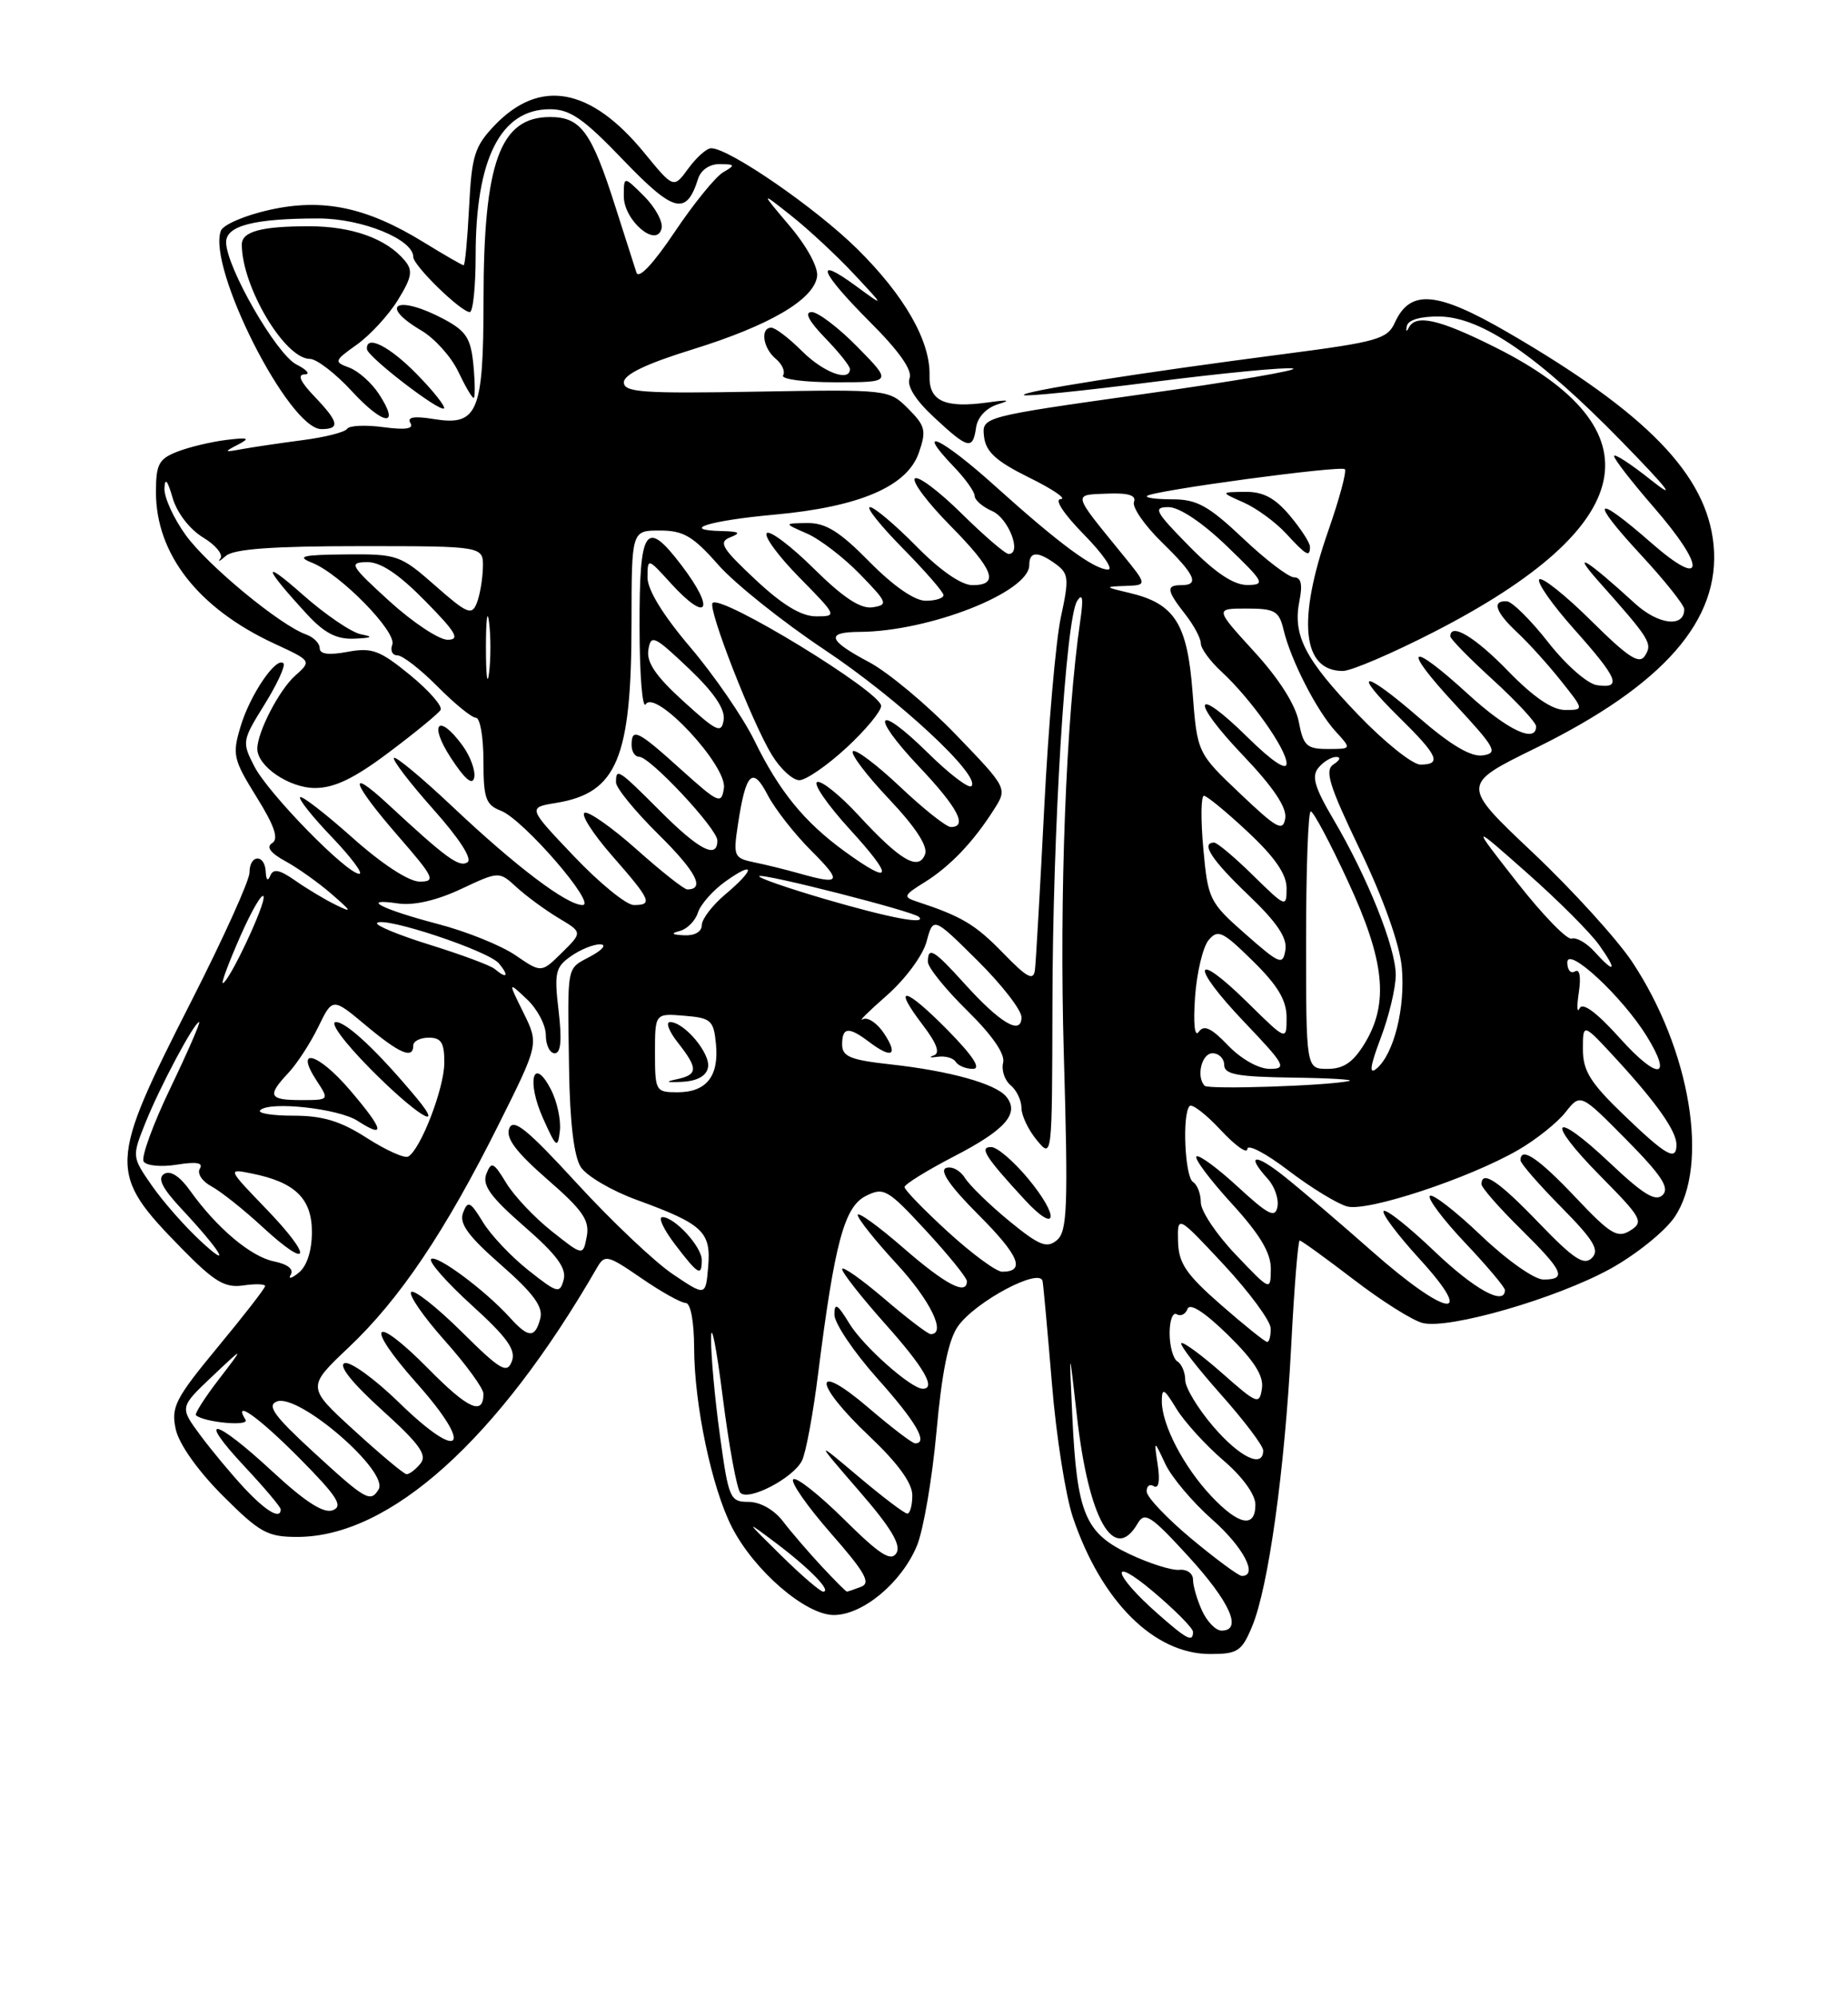 <?xml version="1.0" encoding="UTF-8" standalone="no"?>
<!DOCTYPE svg PUBLIC "-//W3C//DTD SVG 1.1//EN" "http://www.w3.org/Graphics/SVG/1.1/DTD/svg11.dtd" >
<svg xmlns="http://www.w3.org/2000/svg" xmlns:xlink="http://www.w3.org/1999/xlink" version="1.1" viewBox="0 0 237 256">
 <g >
 <path fill="currentColor"
d=" M 160.58 208.46 C 162.67 203.46 164.76 188.44 165.59 172.55 C 165.97 165.10 166.47 159.00 166.68 159.00 C 166.90 159.00 170.00 161.25 173.59 163.99 C 177.17 166.74 181.15 169.25 182.44 169.57 C 185.81 170.42 199.62 166.43 206.55 162.61 C 209.82 160.80 213.51 157.83 214.75 156.01 C 219.26 149.38 216.80 134.57 209.33 123.30 C 207.39 120.39 201.66 114.08 196.59 109.29 C 187.36 100.58 187.36 100.58 196.93 95.89 C 213.35 87.83 220.68 79.47 219.76 69.85 C 218.90 60.89 211.24 52.98 193.43 42.64 C 184.27 37.32 180.86 37.02 178.88 41.36 C 177.93 43.46 176.62 43.83 164.66 45.38 C 146.12 47.79 130.86 50.19 131.31 50.64 C 131.52 50.85 138.99 50.09 147.91 48.95 C 156.83 47.81 164.89 47.04 165.81 47.23 C 166.74 47.42 158.14 48.90 146.70 50.50 C 125.91 53.43 125.91 53.43 126.20 55.96 C 126.43 57.92 127.75 59.12 132.00 61.22 C 135.03 62.71 136.84 63.95 136.04 63.97 C 135.18 63.99 136.40 65.85 139.00 68.50 C 141.43 70.98 142.83 73.00 142.11 73.00 C 140.31 73.00 135.83 69.69 127.62 62.30 C 120.73 56.09 117.14 54.41 122.32 59.82 C 123.80 61.35 125.00 63.04 125.00 63.57 C 125.00 64.09 126.01 64.97 127.25 65.51 C 129.35 66.43 131.10 71.00 129.35 71.00 C 128.92 71.00 126.20 68.66 123.31 65.81 C 120.41 62.95 117.73 60.94 117.33 61.33 C 116.94 61.73 118.95 64.41 121.81 67.31 C 127.48 73.05 128.22 75.00 124.71 75.00 C 123.29 75.00 120.56 73.11 117.50 70.00 C 114.79 67.25 112.12 65.00 111.57 65.00 C 111.02 65.00 112.92 67.38 115.78 70.28 C 118.65 73.19 121.00 75.89 121.00 76.28 C 121.00 76.68 119.97 77.00 118.71 77.00 C 117.29 77.00 114.56 75.11 111.50 72.00 C 107.69 68.13 105.89 67.01 103.54 67.04 C 100.50 67.08 100.50 67.08 103.50 68.39 C 105.15 69.11 108.21 71.46 110.29 73.60 C 113.83 77.24 113.94 77.52 111.91 77.84 C 110.37 78.07 108.17 76.63 104.39 72.90 C 101.45 69.99 98.73 67.94 98.34 68.33 C 97.94 68.72 99.83 71.29 102.52 74.02 C 107.36 78.94 107.39 79.00 104.67 79.00 C 102.77 79.00 100.36 77.55 96.88 74.29 C 92.54 70.23 92.10 69.48 93.67 68.86 C 95.08 68.31 94.83 68.12 92.58 68.07 C 87.06 67.94 90.96 66.72 99.36 65.96 C 110.21 64.97 116.34 62.35 117.83 58.05 C 118.83 55.20 118.68 54.59 116.47 52.38 C 114.01 49.92 113.93 49.91 97.00 50.20 C 82.42 50.46 80.00 50.29 80.01 49.00 C 80.02 47.99 82.91 46.61 88.83 44.78 C 98.69 41.72 104.36 38.41 104.79 35.44 C 104.96 34.29 103.49 31.58 101.29 28.98 C 97.50 24.50 97.50 24.50 101.50 27.67 C 103.70 29.41 107.30 32.76 109.50 35.11 C 113.50 39.39 113.50 39.39 109.75 36.64 C 104.27 32.63 105.17 34.86 111.62 41.32 C 115.31 45.00 117.04 47.47 116.65 48.48 C 116.27 49.46 117.40 51.28 119.78 53.48 C 124.17 57.57 124.76 57.71 125.18 54.79 C 125.37 53.46 126.50 52.27 128.00 51.81 C 129.73 51.28 129.33 51.21 126.71 51.58 C 121.17 52.35 119.12 51.42 119.21 48.16 C 119.34 43.74 116.01 37.90 109.93 31.90 C 104.61 26.65 93.51 19.00 91.20 19.00 C 90.63 19.00 89.32 20.17 88.28 21.59 C 86.39 24.18 86.39 24.18 82.62 19.58 C 75.75 11.20 69.24 10.01 63.44 16.06 C 60.87 18.75 60.49 19.94 60.16 26.55 C 59.95 30.65 59.64 34.00 59.46 34.00 C 59.28 34.00 56.97 32.67 54.32 31.04 C 47.00 26.54 41.39 25.37 34.53 26.91 C 31.42 27.60 28.63 28.80 28.33 29.57 C 26.54 34.26 37.04 55.00 41.21 55.00 C 43.66 55.00 43.46 54.09 40.31 50.80 C 38.52 48.93 38.10 48.00 39.06 47.99 C 39.85 47.98 39.38 47.41 38.02 46.72 C 35.44 45.41 29.00 34.21 29.00 31.04 C 29.00 28.92 32.61 28.00 40.87 28.00 C 46.43 28.01 53.00 30.68 53.00 32.93 C 53.00 34.04 59.11 39.99 60.25 40.00 C 60.66 40.00 61.00 36.73 61.00 32.74 C 61.00 20.33 64.21 14.00 70.52 14.00 C 73.11 14.00 74.82 15.18 79.95 20.53 C 86.44 27.28 88.02 27.67 89.53 22.91 C 89.89 21.78 91.03 21.01 92.32 21.03 C 94.30 21.06 94.33 21.16 92.73 22.09 C 91.76 22.66 88.96 26.10 86.52 29.74 C 83.77 33.84 81.90 35.82 81.62 34.93 C 81.36 34.14 80.15 30.35 78.92 26.50 C 75.86 16.88 74.49 15.00 70.54 15.00 C 64.12 15.00 62.01 20.82 62.01 38.56 C 62.00 52.87 61.26 54.63 55.63 53.71 C 53.10 53.30 52.17 53.46 52.63 54.21 C 53.10 54.97 52.02 55.13 49.15 54.75 C 46.87 54.44 44.79 54.54 44.52 54.96 C 44.26 55.39 41.67 56.05 38.77 56.42 C 35.87 56.80 32.38 57.32 31.00 57.57 C 28.74 57.99 28.69 57.93 30.50 57.00 C 32.15 56.14 31.89 56.04 29.00 56.39 C 27.07 56.63 24.26 57.30 22.75 57.89 C 20.37 58.81 20.00 59.50 20.00 63.07 C 20.00 71.03 25.43 77.97 35.17 82.49 C 39.97 84.71 39.97 84.71 37.85 86.61 C 35.80 88.43 33.00 93.84 33.00 95.97 C 33.00 98.22 37.09 101.00 40.40 101.00 C 42.89 101.00 45.44 99.77 49.89 96.42 C 53.24 93.91 56.21 91.47 56.50 91.00 C 56.79 90.53 55.03 88.52 52.59 86.52 C 48.70 83.34 47.70 82.97 44.57 83.55 C 42.17 84.00 41.00 83.85 41.00 83.08 C 41.00 82.45 40.21 81.66 39.25 81.32 C 35.94 80.15 26.65 72.49 23.83 68.60 C 22.27 66.45 21.04 63.75 21.09 62.60 C 21.15 61.16 21.48 61.54 22.13 63.79 C 22.68 65.71 24.30 67.82 26.03 68.88 C 27.66 69.86 28.66 71.08 28.26 71.59 C 27.86 72.09 28.18 71.94 28.97 71.25 C 29.98 70.36 34.99 70.00 46.20 70.00 C 62.00 70.00 62.00 70.00 61.93 72.75 C 61.89 74.26 61.54 76.32 61.14 77.31 C 60.51 78.92 59.90 78.66 55.81 75.06 C 51.35 71.14 50.97 71.00 44.35 71.06 C 38.78 71.11 37.97 71.31 40.00 72.12 C 43.62 73.54 50.93 81.01 50.31 82.63 C 50.02 83.38 50.32 84.00 50.97 84.00 C 51.62 84.00 53.94 85.80 56.12 88.00 C 58.30 90.20 60.51 92.00 61.04 92.00 C 61.57 92.00 62.00 94.49 62.00 97.52 C 62.00 102.33 62.29 103.16 64.25 103.92 C 67.12 105.03 76.61 116.00 74.71 116.00 C 72.69 116.00 66.19 111.09 58.03 103.39 C 54.14 99.72 50.76 96.91 50.52 97.14 C 50.29 97.38 52.55 100.34 55.56 103.72 C 58.93 107.50 60.62 110.12 59.94 110.53 C 58.87 111.20 57.22 109.99 49.75 103.07 C 44.40 98.12 45.12 100.33 51.07 107.17 C 55.68 112.47 55.93 113.00 53.82 113.00 C 52.42 112.99 49.00 110.76 45.20 107.37 C 41.74 104.29 38.72 101.95 38.49 102.18 C 38.25 102.41 40.09 104.72 42.57 107.30 C 45.04 109.89 46.62 112.00 46.08 112.00 C 44.47 112.00 34.43 101.73 32.63 98.25 C 31.01 95.11 31.04 94.94 33.93 90.29 C 35.55 87.68 36.64 85.31 36.35 85.02 C 35.43 84.11 32.07 89.05 30.86 93.09 C 29.77 96.72 29.90 97.32 32.90 102.15 C 35.21 105.86 35.77 107.52 34.91 108.06 C 34.10 108.55 34.66 109.32 36.60 110.38 C 38.20 111.25 40.85 113.14 42.50 114.57 C 45.17 116.89 45.23 117.04 43.00 115.95 C 41.62 115.27 39.30 113.88 37.84 112.85 C 35.85 111.46 35.04 111.30 34.66 112.24 C 34.36 113.00 34.13 112.81 34.08 111.75 C 33.97 109.41 32.00 109.49 32.00 111.83 C 32.00 112.84 28.65 120.25 24.55 128.30 C 13.85 149.34 13.81 150.33 23.31 160.03 C 27.49 164.29 28.84 165.10 31.18 164.76 C 32.73 164.53 34.00 164.57 34.00 164.84 C 34.00 165.11 31.27 168.63 27.92 172.67 C 22.46 179.28 21.92 180.34 22.54 183.20 C 22.96 185.10 25.37 188.50 28.55 191.69 C 33.34 196.47 34.30 197.00 38.18 196.99 C 50.02 196.96 63.83 184.55 76.56 162.49 C 77.56 160.76 77.90 160.84 82.24 163.82 C 84.78 165.57 87.34 167.00 87.93 167.00 C 88.56 167.00 89.01 169.34 89.02 172.75 C 89.04 180.06 91.27 190.65 93.85 195.71 C 96.70 201.30 103.31 207.00 106.93 207.00 C 110.65 207.00 115.61 202.87 117.59 198.13 C 118.42 196.13 119.55 189.55 120.10 183.50 C 120.79 175.88 121.63 171.73 122.85 170.00 C 125.10 166.81 133.41 162.40 133.71 164.22 C 133.83 164.93 134.37 170.90 134.92 177.50 C 135.46 184.10 136.67 191.75 137.60 194.50 C 141.25 205.27 148.01 212.00 155.20 212.00 C 158.72 212.00 159.25 211.66 160.58 208.46 Z  M 59.32 95.56 C 56.25 91.35 54.93 92.71 57.81 97.12 C 59.62 99.89 60.60 100.72 60.82 99.65 C 60.99 98.77 60.32 96.93 59.32 95.56 Z  M 46.29 81.30 C 45.07 81.06 41.69 78.76 38.79 76.19 C 33.49 71.50 33.77 72.65 39.39 78.75 C 41.62 81.16 43.18 81.96 45.45 81.86 C 47.74 81.76 47.95 81.62 46.29 81.30 Z  M 48.58 50.48 C 47.65 49.06 45.94 47.54 44.79 47.12 C 42.80 46.38 42.84 46.25 45.78 44.16 C 47.47 42.95 49.84 40.38 51.03 38.45 C 52.82 35.55 52.98 34.68 51.92 33.41 C 49.58 30.59 45.16 29.00 39.63 29.00 C 33.48 29.00 31.00 29.68 31.01 31.36 C 31.03 36.78 36.53 46.00 39.74 46.00 C 40.60 46.00 43.04 47.87 45.15 50.17 C 49.24 54.60 51.41 54.79 48.58 50.48 Z  M 53.48 47.98 C 49.95 44.37 46.91 42.84 47.06 44.75 C 47.13 45.74 56.37 52.84 56.94 52.35 C 57.17 52.14 55.62 50.17 53.48 47.98 Z  M 60.72 46.86 C 60.39 43.35 59.81 42.45 56.92 40.90 C 50.95 37.73 48.41 39.04 54.06 42.38 C 55.74 43.37 57.85 45.72 58.75 47.59 C 59.64 49.47 60.53 51.00 60.74 51.00 C 60.94 51.00 60.93 49.14 60.72 46.86 Z  M 110.00 44.50 C 107.57 42.02 104.91 40.00 104.10 40.00 C 103.12 40.00 103.72 41.14 105.80 43.30 C 107.56 45.11 109.00 46.91 109.00 47.30 C 109.00 49.01 105.59 47.74 102.85 45.00 C 101.20 43.35 99.43 42.00 98.92 42.00 C 97.47 42.00 97.84 44.63 99.49 45.99 C 100.31 46.67 100.73 47.63 100.43 48.11 C 100.13 48.60 103.15 49.00 107.15 49.00 C 114.42 49.00 114.42 49.00 110.00 44.50 Z  M 82.60 25.14 C 80.00 22.55 80.00 22.55 80.00 25.15 C 80.00 28.28 84.25 31.87 84.85 29.26 C 85.04 28.42 84.03 26.57 82.60 25.14 Z  M 148.50 206.86 C 142.71 201.78 142.15 199.16 147.88 203.99 C 150.70 206.37 153.00 208.69 153.00 209.16 C 153.00 210.54 152.25 210.16 148.50 206.86 Z  M 154.16 206.45 C 153.52 205.05 153.00 203.26 153.00 202.46 C 153.00 201.67 152.21 201.11 151.25 201.21 C 150.29 201.31 147.41 200.40 144.85 199.19 C 139.14 196.49 138.11 194.00 137.52 181.52 C 137.10 172.50 137.10 172.50 138.10 181.39 C 139.59 194.71 142.86 200.52 145.91 195.25 C 146.80 193.72 147.60 194.24 152.42 199.50 C 157.75 205.33 159.39 209.00 156.66 209.00 C 155.92 209.00 154.80 207.85 154.16 206.45 Z  M 100.19 199.38 C 95.50 194.76 95.50 194.76 99.60 197.84 C 103.88 201.07 106.72 204.00 105.56 204.00 C 105.19 204.00 102.77 201.92 100.19 199.38 Z  M 105.36 200.75 C 103.70 198.96 101.47 196.38 100.42 195.00 C 99.28 193.51 97.49 192.50 96.00 192.50 C 93.62 192.50 93.44 192.09 92.33 184.00 C 91.68 179.32 91.17 173.70 91.19 171.50 C 91.21 169.30 91.88 172.68 92.68 179.00 C 93.48 185.32 94.50 190.88 94.95 191.34 C 96.02 192.42 101.68 189.48 102.84 187.24 C 103.34 186.28 104.28 181.22 104.93 176.00 C 107.04 159.29 108.28 154.67 111.04 153.29 C 113.34 152.13 113.83 152.41 118.75 157.73 C 121.64 160.86 124.00 163.77 124.00 164.21 C 124.00 166.09 121.27 164.66 115.83 159.93 C 112.62 157.14 110.00 155.25 110.00 155.73 C 110.00 156.20 112.25 159.02 115.00 162.00 C 119.33 166.69 121.42 171.00 119.36 171.00 C 119.00 171.00 116.30 168.94 113.36 166.42 C 110.41 163.91 108.00 162.22 108.00 162.67 C 108.01 163.13 110.48 166.27 113.50 169.66 C 118.51 175.27 120.09 178.00 118.34 178.00 C 116.84 178.00 110.69 172.54 108.92 169.63 C 107.39 167.12 107.01 166.90 107.01 168.50 C 107.01 169.60 109.48 173.27 112.50 176.66 C 117.50 182.25 119.09 185.00 117.36 185.00 C 117.00 185.00 114.30 182.94 111.36 180.42 C 104.14 174.26 104.26 177.24 111.50 184.09 C 115.14 187.53 117.00 190.09 117.00 191.65 C 117.00 192.94 116.71 194.00 116.36 194.00 C 116.00 194.00 113.19 191.87 110.11 189.27 C 104.50 184.54 104.50 184.54 110.17 191.09 C 114.28 195.82 115.60 198.03 114.96 199.07 C 114.26 200.19 112.82 199.27 108.23 194.72 C 105.02 191.55 102.09 189.24 101.73 189.61 C 101.36 189.97 103.54 193.08 106.55 196.52 C 110.93 201.51 111.72 202.89 110.44 203.38 C 109.56 203.72 108.74 204.00 108.61 204.00 C 108.49 204.00 107.03 202.54 105.36 200.75 Z  M 152.81 197.24 C 149.68 194.63 147.09 191.91 147.06 191.19 C 147.03 190.47 147.44 190.16 147.98 190.49 C 148.59 190.86 148.78 189.83 148.48 187.80 C 147.98 184.50 147.98 184.50 149.44 187.62 C 150.24 189.34 152.95 192.54 155.45 194.75 C 159.45 198.27 161.42 202.02 159.25 201.99 C 158.84 201.98 155.94 199.84 152.81 197.24 Z  M 155.33 191.75 C 151.80 187.99 149.00 182.62 149.00 179.60 C 149.01 177.81 149.28 177.95 150.87 180.56 C 151.90 182.24 154.60 185.21 156.87 187.16 C 159.34 189.27 161.00 191.56 161.00 192.85 C 161.00 195.92 158.87 195.51 155.33 191.75 Z  M 31.35 190.75 C 29.68 188.96 27.12 185.89 25.67 183.93 C 23.04 180.37 23.04 180.37 27.20 176.43 C 31.36 172.50 31.36 172.50 28.06 176.80 C 26.24 179.16 24.93 181.23 25.13 181.40 C 26.22 182.32 32.03 182.85 31.49 181.98 C 29.78 179.21 33.23 181.68 38.46 186.96 C 43.25 191.80 44.05 193.05 42.68 193.57 C 41.51 194.02 39.17 192.52 34.94 188.61 C 27.45 181.67 25.08 181.24 31.36 187.96 C 33.91 190.68 36.00 193.16 36.00 193.46 C 36.00 194.81 34.14 193.73 31.35 190.75 Z  M 40.17 186.09 C 35.14 181.47 34.19 180.14 35.51 179.63 C 38.31 178.56 49.96 188.64 48.55 190.91 C 47.50 192.62 46.90 192.27 40.17 186.09 Z  M 45.42 183.34 C 39.34 177.79 39.34 177.79 44.72 172.70 C 51.27 166.51 57.09 157.86 63.94 144.15 C 69.11 133.81 69.11 133.81 67.13 129.80 C 65.15 125.79 65.15 125.79 67.57 128.07 C 68.91 129.32 70.00 131.40 70.00 132.67 C 70.00 133.95 70.51 135.00 71.14 135.00 C 71.93 135.00 72.08 133.33 71.64 129.56 C 71.06 124.68 71.23 123.95 73.22 122.56 C 74.44 121.70 76.13 121.02 76.97 121.04 C 77.84 121.06 77.30 121.73 75.75 122.57 C 72.59 124.28 72.78 123.33 72.98 137.00 C 73.08 143.85 73.61 148.22 74.48 149.58 C 75.22 150.73 78.46 152.63 81.68 153.80 C 90.15 156.89 91.21 157.88 90.82 162.37 C 90.50 166.15 90.50 166.15 86.28 163.31 C 83.96 161.75 78.44 156.52 74.01 151.70 C 67.63 144.75 65.83 143.28 65.31 144.63 C 64.83 145.87 66.16 147.64 70.19 151.16 C 74.75 155.12 75.64 156.42 75.25 158.48 C 74.77 160.99 74.77 160.99 70.76 157.81 C 68.55 156.06 65.92 153.28 64.92 151.62 C 63.29 148.94 63.01 148.82 62.37 150.47 C 61.82 151.92 62.91 153.42 67.23 157.19 C 71.39 160.81 72.67 162.54 72.29 164.01 C 71.80 165.85 71.50 165.77 67.76 162.81 C 65.55 161.06 62.92 158.28 61.92 156.62 C 60.31 153.99 60.00 153.84 59.39 155.43 C 58.86 156.82 60.01 158.40 64.25 162.12 C 68.43 165.79 69.68 167.50 69.29 169.00 C 68.62 171.54 67.78 171.52 65.40 168.89 C 62.25 165.40 55.95 160.72 55.29 161.38 C 54.95 161.72 57.30 164.39 60.52 167.31 C 65.06 171.43 66.20 173.04 65.64 174.49 C 65.02 176.12 64.18 175.63 59.16 170.65 C 55.98 167.51 53.09 165.24 52.73 165.60 C 52.37 165.96 54.31 168.77 57.04 171.83 C 59.77 174.89 62.00 177.96 62.00 178.64 C 62.00 181.48 60.04 180.61 55.00 175.50 C 47.79 168.20 46.59 169.59 53.45 177.30 C 60.86 185.62 59.17 187.55 51.24 179.83 C 48.08 176.75 44.91 174.45 44.19 174.72 C 43.37 175.02 45.16 177.26 48.97 180.71 C 53.85 185.12 54.83 186.50 53.91 187.61 C 53.27 188.38 52.47 188.98 52.13 188.95 C 51.78 188.92 48.76 186.39 45.42 183.34 Z  M 90.00 161.50 C 90.00 159.79 86.52 156.00 84.95 156.00 C 84.37 156.00 85.10 157.57 86.57 159.50 C 89.55 163.40 90.00 163.67 90.00 161.50 Z  M 70.65 139.63 C 68.38 135.26 67.49 138.53 69.64 143.33 C 71.34 147.13 71.53 147.27 71.80 144.95 C 71.96 143.55 71.44 141.16 70.65 139.63 Z  M 155.58 182.82 C 153.61 180.52 152.00 177.85 152.00 176.88 C 152.00 175.91 151.55 174.84 151.00 174.50 C 150.45 174.16 150.00 172.53 150.00 170.88 C 150.00 169.23 150.41 168.14 150.91 168.45 C 151.42 168.76 152.04 168.45 152.30 167.76 C 152.60 166.96 154.51 168.20 157.48 171.10 C 160.85 174.41 162.08 176.34 161.84 177.96 C 161.52 180.09 161.24 179.98 156.71 175.98 C 154.07 173.66 151.73 171.94 151.50 172.16 C 151.28 172.39 153.55 175.33 156.55 178.70 C 159.55 182.07 162.00 185.31 162.00 185.91 C 162.00 188.25 158.99 186.80 155.58 182.82 Z  M 156.59 167.25 C 152.10 163.32 151.15 161.92 151.08 159.11 C 151.00 155.73 151.00 155.73 156.96 162.11 C 160.23 165.63 162.93 169.29 162.96 170.25 C 162.98 171.21 162.78 172.00 162.51 172.00 C 162.24 172.00 159.58 169.86 156.59 167.25 Z  M 175.98 160.40 C 171.87 156.77 166.81 152.46 164.75 150.82 C 160.93 147.77 159.72 147.93 162.59 151.10 C 163.46 152.06 164.02 153.67 163.83 154.67 C 163.54 156.17 162.67 155.73 158.72 152.09 C 156.10 149.68 153.72 147.94 153.44 148.23 C 153.15 148.51 155.19 151.23 157.96 154.26 C 161.59 158.23 162.99 160.58 162.98 162.64 C 162.95 165.50 162.95 165.50 158.48 160.81 C 156.01 158.23 154.00 155.22 154.00 154.12 C 154.00 153.02 153.55 151.84 153.00 151.50 C 151.95 150.85 151.59 142.74 152.57 141.76 C 152.89 141.45 154.68 142.83 156.55 144.84 C 158.42 146.85 159.96 147.94 159.97 147.27 C 159.99 146.59 162.36 147.83 165.25 150.04 C 168.14 152.24 171.53 154.31 172.79 154.64 C 175.42 155.32 188.38 151.04 194.68 147.41 C 196.97 146.09 199.72 143.90 200.77 142.56 C 202.69 140.13 202.69 140.13 208.55 146.05 C 213.06 150.61 214.15 152.25 213.24 153.16 C 212.33 154.07 210.77 153.12 206.47 149.06 C 199.04 142.04 198.06 143.48 205.30 150.79 C 210.56 156.11 210.84 156.62 209.08 157.72 C 207.43 158.75 206.54 158.21 202.04 153.45 C 197.30 148.44 195.00 146.89 195.00 148.72 C 195.00 149.11 197.34 151.81 200.21 154.71 C 204.40 158.95 205.17 160.23 204.15 161.24 C 203.14 162.25 201.81 161.37 197.36 156.75 C 192.20 151.38 190.00 149.90 190.00 151.79 C 190.00 152.22 192.25 154.79 195.00 157.50 C 200.52 162.94 201.00 164.00 197.93 164.00 C 196.77 164.00 193.22 161.49 189.92 158.34 C 186.66 155.23 183.71 152.95 183.38 153.28 C 183.05 153.62 185.08 156.32 187.89 159.29 C 190.70 162.26 193.00 164.99 193.00 165.35 C 193.00 167.43 189.09 165.28 183.92 160.34 C 180.66 157.23 177.75 154.92 177.45 155.22 C 177.16 155.51 179.23 158.28 182.06 161.37 C 189.45 169.46 185.55 168.84 175.98 160.40 Z  M 37.29 163.37 C 37.71 162.68 36.88 162.03 35.15 161.68 C 32.17 161.08 27.80 157.40 24.37 152.60 C 23.06 150.76 21.85 149.98 21.06 150.46 C 20.17 151.01 20.77 152.25 23.21 154.87 C 28.36 160.38 29.89 162.94 25.71 159.05 C 23.67 157.16 20.86 153.96 19.46 151.94 C 16.92 148.27 16.91 148.25 18.66 143.89 C 20.52 139.26 24.92 131.00 25.54 131.00 C 25.74 131.00 24.09 134.80 21.86 139.44 C 19.63 144.08 18.08 148.33 18.42 148.87 C 18.76 149.42 20.66 149.60 22.67 149.28 C 25.20 148.87 26.10 149.03 25.63 149.79 C 25.25 150.40 25.92 151.42 27.12 152.06 C 28.31 152.70 31.26 155.04 33.66 157.26 C 39.82 162.93 40.19 161.23 34.16 154.97 C 29.16 149.78 29.16 149.78 32.28 150.41 C 37.84 151.52 40.00 153.62 40.00 157.90 C 40.00 160.31 39.37 162.27 38.31 163.13 C 37.38 163.88 36.92 163.99 37.29 163.37 Z  M 121.58 157.90 C 118.51 155.09 116.00 152.51 116.00 152.15 C 116.01 151.79 118.89 150.01 122.42 148.18 C 128.98 144.79 130.81 142.68 129.03 140.54 C 127.66 138.89 121.78 137.26 114.25 136.43 C 109.06 135.86 108.00 135.43 108.00 133.87 C 108.00 131.64 108.83 131.56 111.44 133.53 C 114.37 135.75 115.24 135.30 113.41 132.51 C 112.52 131.14 111.27 130.30 110.64 130.65 C 110.01 131.00 111.41 129.62 113.74 127.58 C 116.10 125.50 118.36 122.46 118.83 120.68 C 119.69 117.50 119.69 117.50 125.34 123.10 C 128.45 126.18 131.00 129.45 131.00 130.38 C 131.00 132.76 128.28 131.16 123.67 126.05 C 119.74 121.71 119.00 121.27 119.00 123.29 C 119.00 124.00 121.27 126.81 124.05 129.54 C 127.28 132.71 128.93 135.12 128.65 136.21 C 128.41 137.16 128.84 138.45 129.60 139.09 C 130.37 139.72 131.00 141.04 131.00 142.01 C 131.00 142.98 131.89 144.84 132.97 146.14 C 134.93 148.50 134.93 148.50 134.97 128.83 C 135.00 106.45 136.67 79.30 138.14 77.03 C 138.84 75.95 138.96 76.67 138.55 79.50 C 136.71 92.10 135.84 114.78 136.43 135.09 C 137.00 154.75 136.88 157.85 135.54 158.96 C 134.25 160.04 133.28 159.65 129.43 156.50 C 126.92 154.44 124.36 151.95 123.75 150.98 C 123.14 150.00 122.05 149.43 121.32 149.71 C 120.45 150.04 121.87 152.09 125.49 155.71 C 130.71 160.93 131.57 163.00 128.52 163.00 C 127.77 163.00 124.65 160.70 121.58 157.90 Z  M 131.83 151.04 C 130.00 148.84 127.88 147.03 127.13 147.02 C 125.53 147.00 126.36 148.29 131.43 153.79 C 135.61 158.31 135.94 155.99 131.83 151.04 Z  M 121.52 132.02 C 116.04 126.46 114.33 126.12 118.36 131.40 C 120.16 133.77 120.60 134.99 119.75 135.28 C 119.06 135.52 119.29 135.59 120.25 135.45 C 121.21 135.31 122.25 135.60 122.56 136.09 C 122.87 136.59 123.86 137.00 124.77 137.00 C 125.87 137.00 124.79 135.34 121.52 132.02 Z  M 47.05 145.86 C 43.68 143.69 41.39 143.00 37.63 143.00 C 34.90 143.00 32.98 142.69 33.37 142.30 C 34.56 141.11 43.37 142.07 45.84 143.65 C 49.53 146.03 49.23 144.81 44.87 139.71 C 40.77 134.91 37.69 134.08 40.63 138.55 C 42.23 140.99 42.22 141.00 38.62 141.00 C 34.47 141.00 34.22 140.46 36.99 137.51 C 38.09 136.34 39.81 133.69 40.82 131.62 C 42.65 127.86 42.65 127.86 46.92 131.43 C 51.26 135.06 53.00 135.80 53.00 134.00 C 53.00 133.45 53.90 133.00 55.00 133.00 C 56.59 133.00 57.00 133.66 56.98 136.25 C 56.96 139.52 53.94 147.34 52.35 148.24 C 51.88 148.50 49.50 147.43 47.05 145.86 Z  M 53.44 140.75 C 48.47 134.78 44.45 131.00 43.08 131.00 C 42.22 131.00 44.12 133.58 47.50 137.00 C 53.24 142.80 57.25 145.34 53.44 140.75 Z  M 208.25 142.91 C 203.94 138.77 203.00 137.25 203.00 134.47 C 203.00 131.09 203.00 131.09 207.33 135.79 C 212.49 141.41 215.00 144.98 215.00 146.72 C 215.00 148.88 213.70 148.15 208.25 142.91 Z  M 84.00 134.94 C 84.00 129.88 84.00 129.88 87.75 130.19 C 91.19 130.47 91.53 130.77 91.82 133.82 C 92.22 137.96 90.59 140.00 86.88 140.00 C 84.09 140.00 84.00 139.85 84.00 134.94 Z  M 90.80 136.81 C 91.14 135.03 87.76 131.00 85.93 131.00 C 85.34 131.00 85.79 132.19 86.93 133.63 C 89.56 136.98 89.53 137.75 86.75 138.34 C 85.23 138.66 85.47 138.77 87.49 138.66 C 89.42 138.56 90.60 137.90 90.80 136.81 Z  M 154.50 139.17 C 153.38 138.04 154.10 135.00 155.50 135.00 C 156.32 135.00 157.00 135.68 157.00 136.50 C 157.00 137.71 158.69 138.02 165.75 138.12 C 170.56 138.18 173.82 138.38 173.00 138.56 C 170.17 139.17 155.00 139.67 154.50 139.17 Z  M 177.07 133.05 C 178.13 130.26 179.00 126.62 179.00 124.96 C 179.00 121.46 175.38 112.42 170.98 104.97 C 168.59 100.92 168.18 99.49 169.09 98.40 C 169.72 97.63 170.75 97.01 171.37 97.02 C 171.99 97.02 171.85 97.44 171.05 97.95 C 169.84 98.71 170.41 100.58 174.45 109.00 C 177.42 115.19 179.49 120.99 179.77 123.94 C 180.26 129.11 178.77 135.12 176.52 136.98 C 175.55 137.79 175.71 136.65 177.07 133.05 Z  M 207.79 133.12 C 204.78 129.77 202.97 128.42 202.58 129.24 C 202.25 129.93 202.20 129.02 202.48 127.20 C 202.78 125.17 202.59 124.14 201.98 124.51 C 201.44 124.84 201.00 124.33 201.00 123.36 C 201.00 121.20 208.00 127.69 211.15 132.75 C 214.59 138.30 212.64 138.51 207.79 133.12 Z  M 157.50 134.00 C 155.35 131.76 154.40 131.31 153.74 132.25 C 153.21 133.01 153.02 131.25 153.26 127.81 C 153.48 124.68 154.26 121.40 154.99 120.51 C 156.19 119.07 156.78 119.35 160.66 123.16 C 163.87 126.31 165.00 128.20 165.00 130.42 C 165.00 133.42 165.00 133.42 160.02 128.52 C 152.99 121.59 152.57 123.65 159.53 130.95 C 164.81 136.49 165.10 137.00 162.84 137.00 C 161.41 137.00 159.17 135.74 157.50 134.00 Z  M 167.50 120.50 C 167.50 111.42 167.77 104.00 168.10 104.00 C 168.44 104.00 170.58 108.01 172.85 112.92 C 177.60 123.13 178.16 128.58 175.01 133.75 C 173.54 136.16 172.31 137.00 170.26 137.00 C 167.50 137.00 167.50 137.00 167.50 120.50 Z  M 30.83 119.98 C 32.29 116.67 33.63 114.39 33.80 114.90 C 34.11 115.84 29.32 126.00 28.57 126.00 C 28.35 126.00 29.37 123.29 30.83 119.98 Z  M 128.61 122.12 C 125.06 118.47 123.31 117.44 117.56 115.55 C 115.79 114.97 115.88 114.75 118.56 113.09 C 121.82 111.07 124.84 107.91 127.47 103.76 C 129.21 101.03 129.21 101.03 122.55 94.12 C 118.88 90.32 113.88 86.15 111.44 84.86 C 106.16 82.06 105.84 81.01 110.25 80.99 C 119.18 80.94 132.00 75.90 132.00 72.43 C 132.00 70.65 133.09 70.61 135.43 72.32 C 137.06 73.52 137.12 74.19 136.06 79.07 C 135.41 82.06 134.45 93.05 133.92 103.50 C 133.39 113.95 132.85 123.32 132.73 124.31 C 132.54 125.77 131.74 125.34 128.61 122.12 Z  M 63.45 124.20 C 62.93 123.75 59.20 122.37 55.17 121.11 C 51.13 119.86 48.07 118.59 48.36 118.30 C 49.25 117.42 62.65 121.87 63.99 123.49 C 65.33 125.11 65.02 125.52 63.45 124.20 Z  M 66.11 122.44 C 64.29 121.19 59.81 119.38 56.15 118.43 C 48.91 116.53 46.07 115.06 51.06 115.80 C 53.05 116.09 55.98 115.42 59.10 113.96 C 64.00 111.66 64.00 111.66 66.25 113.72 C 67.49 114.86 69.90 116.62 71.60 117.65 C 74.71 119.50 74.71 119.50 72.07 122.10 C 69.43 124.71 69.43 124.71 66.11 122.44 Z  M 159.71 119.71 C 155.09 115.64 154.91 115.28 154.32 108.75 C 153.98 105.04 154.02 102.00 154.40 102.00 C 154.78 102.00 157.32 104.09 160.04 106.64 C 163.50 109.87 165.00 112.05 165.00 113.85 C 165.00 116.35 164.89 116.31 160.71 112.21 C 158.35 109.89 156.10 108.00 155.71 108.00 C 153.94 108.00 155.39 110.23 160.10 114.72 C 163.75 118.20 165.10 120.20 164.85 121.75 C 164.52 123.76 164.16 123.62 159.71 119.71 Z  M 204.47 121.96 C 203.46 120.85 202.15 120.10 201.56 120.30 C 200.98 120.51 197.83 117.26 194.56 113.09 C 188.62 105.50 188.62 105.50 195.82 111.87 C 199.79 115.37 203.95 119.53 205.08 121.12 C 207.46 124.46 207.14 124.91 204.47 121.96 Z  M 87.20 119.32 C 88.14 119.07 89.18 118.01 89.51 116.96 C 89.85 115.91 91.44 114.11 93.06 112.96 C 96.90 110.23 96.86 111.41 93.00 114.65 C 91.35 116.04 90.00 117.81 90.00 118.59 C 90.00 119.42 89.08 119.95 87.75 119.88 C 86.13 119.80 85.98 119.64 87.20 119.32 Z  M 105.75 115.22 C 100.94 113.81 97.17 112.50 97.37 112.30 C 97.79 111.88 117.14 116.81 117.85 117.52 C 118.90 118.57 114.07 117.65 105.75 115.22 Z  M 73.61 109.75 C 67.67 103.51 67.67 103.51 71.33 102.91 C 79.13 101.64 80.99 97.20 80.99 79.75 C 81.00 68.00 81.00 68.00 84.62 68.00 C 87.65 68.00 88.88 68.72 92.11 72.39 C 94.23 74.80 100.38 79.71 105.76 83.29 C 115.20 89.58 125.86 99.47 124.58 100.76 C 124.23 101.10 121.72 99.18 119.00 96.50 C 112.36 89.96 111.43 91.46 117.89 98.29 C 122.84 103.52 124.14 106.00 121.94 106.00 C 121.36 106.00 118.43 103.68 115.43 100.84 C 112.43 98.01 109.71 95.96 109.38 96.29 C 109.05 96.62 111.13 99.37 114.01 102.41 C 117.44 106.04 119.03 108.48 118.63 109.51 C 117.80 111.68 115.45 110.29 110.11 104.51 C 107.77 101.96 105.38 100.04 104.81 100.23 C 104.23 100.42 106.11 103.15 108.98 106.29 C 114.69 112.54 114.47 113.57 108.36 109.15 C 103.15 105.37 99.94 101.44 96.74 94.90 C 95.28 91.93 91.60 86.58 88.56 83.00 C 85.03 78.85 83.03 75.60 83.04 74.00 C 83.06 71.50 83.06 71.50 86.02 74.75 C 90.77 79.97 91.80 78.22 87.38 72.43 C 82.81 66.43 82.00 67.61 82.02 80.25 C 82.02 86.44 82.38 90.94 82.82 90.26 C 84.07 88.29 93.26 98.14 92.84 101.01 C 92.52 103.13 92.18 102.98 87.35 98.64 C 81.77 93.60 81.00 93.23 81.00 95.50 C 81.00 96.33 81.43 97.00 81.97 97.00 C 83.37 97.00 92.00 106.23 92.00 107.73 C 92.00 110.16 89.68 108.97 84.71 104.00 C 79.27 98.56 79.00 98.38 79.00 100.28 C 79.00 100.99 81.45 103.99 84.45 106.95 C 89.28 111.72 90.47 114.00 88.14 114.00 C 87.73 114.00 84.83 111.71 81.70 108.92 C 78.56 106.12 75.54 103.99 74.99 104.17 C 74.43 104.36 76.01 106.83 78.49 109.67 C 83.50 115.39 83.77 116.00 81.28 116.00 C 80.33 116.00 76.88 113.19 73.61 109.75 Z  M 108.52 95.87 C 110.99 93.60 113.00 91.17 113.00 90.48 C 113.00 88.68 92.50 76.17 91.39 77.28 C 90.72 77.94 96.46 92.64 98.98 96.75 C 100.07 98.54 101.66 100.00 102.51 100.00 C 103.35 100.00 106.06 98.14 108.52 95.87 Z  M 102.50 111.95 C 100.85 111.48 98.26 110.84 96.74 110.53 C 94.12 109.99 94.02 109.75 94.63 105.73 C 95.64 99.02 96.51 98.15 98.44 101.88 C 99.36 103.66 101.88 106.88 104.05 109.05 C 108.06 113.06 107.85 113.46 102.50 111.95 Z  M 159.02 101.70 C 153.54 96.50 153.54 96.50 152.94 88.70 C 152.27 79.92 150.65 77.37 144.87 76.00 C 141.62 75.23 141.60 75.20 144.33 75.10 C 147.17 75.00 147.17 75.00 143.83 70.91 C 137.49 63.13 137.56 63.44 141.97 63.27 C 144.70 63.16 145.75 63.48 145.43 64.33 C 145.17 65.00 146.77 67.32 148.98 69.48 C 153.28 73.68 153.89 75.00 151.50 75.00 C 149.51 75.00 149.61 75.68 152.00 78.73 C 153.10 80.13 154.00 81.81 154.00 82.46 C 154.00 83.12 155.19 84.74 156.64 86.08 C 160.39 89.53 165.00 96.03 165.00 97.86 C 165.00 98.83 163.11 97.56 160.02 94.52 C 153.03 87.63 152.55 89.63 159.46 96.87 C 163.30 100.90 165.05 103.51 164.83 104.88 C 164.54 106.64 163.77 106.21 159.02 101.70 Z  M 174.17 91.60 C 167.34 84.48 165.76 81.43 166.65 77.00 C 167.07 74.92 166.86 74.00 165.97 74.00 C 165.27 74.00 162.31 71.75 159.41 69.00 C 155.01 64.84 153.49 64.00 150.39 64.00 C 148.34 64.00 146.86 63.81 147.10 63.57 C 147.77 62.89 171.96 59.63 172.47 60.14 C 172.73 60.40 171.77 63.96 170.34 68.05 C 166.33 79.54 167.01 86.00 172.21 86.00 C 173.29 86.00 178.59 83.73 184.00 80.95 C 210.24 67.47 212.88 55.08 191.77 44.52 C 184.54 40.90 181.55 40.23 180.66 42.02 C 180.38 42.59 180.27 42.48 180.43 41.77 C 180.60 40.99 182.22 40.53 184.66 40.57 C 190.05 40.67 197.31 45.66 208.00 56.61 C 214.01 62.77 215.11 64.21 211.75 61.54 C 209.14 59.46 207.00 58.07 207.00 58.46 C 207.00 58.84 209.25 61.74 212.00 64.91 C 218.87 72.80 218.72 75.66 211.77 69.58 C 204.43 63.16 203.75 63.88 210.39 71.06 C 213.48 74.39 216.00 77.55 216.00 78.09 C 216.00 80.48 212.68 80.09 209.68 77.35 C 203.48 71.68 201.35 70.38 205.03 74.53 C 211.61 81.92 211.95 82.47 210.98 84.02 C 210.25 85.21 208.88 84.33 204.06 79.56 C 200.76 76.29 197.76 73.91 197.41 74.26 C 197.05 74.62 199.06 77.49 201.88 80.65 C 207.54 87.00 208.06 88.29 204.80 87.82 C 203.57 87.64 200.81 85.21 198.55 82.32 C 196.32 79.48 193.94 77.12 193.25 77.07 C 191.28 76.96 191.78 78.45 194.60 81.08 C 196.03 82.41 198.54 85.19 200.18 87.25 C 203.17 91.00 203.17 91.00 200.71 91.00 C 199.07 91.00 196.63 89.33 193.40 86.00 C 189.17 81.64 186.00 79.74 186.00 81.57 C 186.00 81.89 188.47 84.41 191.50 87.17 C 194.53 89.94 197.00 92.61 197.00 93.10 C 197.00 95.32 193.34 93.59 188.31 89.00 C 180.67 82.01 179.63 82.76 186.58 90.25 C 191.81 95.89 192.16 96.53 190.16 96.82 C 188.64 97.04 186.05 95.51 181.93 91.94 C 174.78 85.74 173.18 85.79 179.52 92.02 C 184.43 96.84 184.94 98.00 182.16 98.00 C 181.15 98.00 177.55 95.12 174.17 91.60 Z  M 168.00 70.08 C 168.00 69.57 166.83 67.77 165.41 66.08 C 163.50 63.81 161.99 63.01 159.66 63.04 C 156.50 63.08 156.50 63.08 159.50 64.41 C 161.15 65.14 163.59 66.93 164.92 68.37 C 167.56 71.23 168.00 71.47 168.00 70.08 Z  M 166.57 92.54 C 166.16 90.36 164.05 87.02 160.86 83.54 C 155.80 78.00 155.80 78.00 159.88 78.00 C 163.51 78.00 164.04 78.31 164.62 80.75 C 165.56 84.66 168.87 91.11 171.29 93.75 C 173.35 96.00 173.35 96.00 170.29 96.00 C 167.58 96.00 167.15 95.59 166.57 92.54 Z  M 87.65 89.89 C 84.12 86.69 82.89 84.89 83.15 83.30 C 83.47 81.28 83.88 81.46 88.31 85.66 C 91.54 88.72 93.01 90.88 92.81 92.26 C 92.53 94.07 91.95 93.80 87.65 89.89 Z  M 62.32 83.00 C 62.32 79.42 62.50 77.96 62.72 79.75 C 62.95 81.54 62.95 84.46 62.72 86.25 C 62.50 88.04 62.32 86.58 62.32 83.00 Z  M 49.94 77.05 C 44.92 72.48 44.70 72.09 47.04 72.05 C 48.79 72.01 51.09 73.54 54.50 77.00 C 58.50 81.06 59.05 82.00 57.40 82.00 C 56.29 82.00 52.93 79.77 49.94 77.05 Z  M 152.50 70.00 C 148.13 65.56 147.83 65.00 149.86 65.00 C 151.24 65.00 154.19 66.97 157.32 69.98 C 162.16 74.63 162.33 74.96 159.96 74.98 C 158.22 74.99 155.87 73.43 152.50 70.00 Z "/>
</g>
</svg>